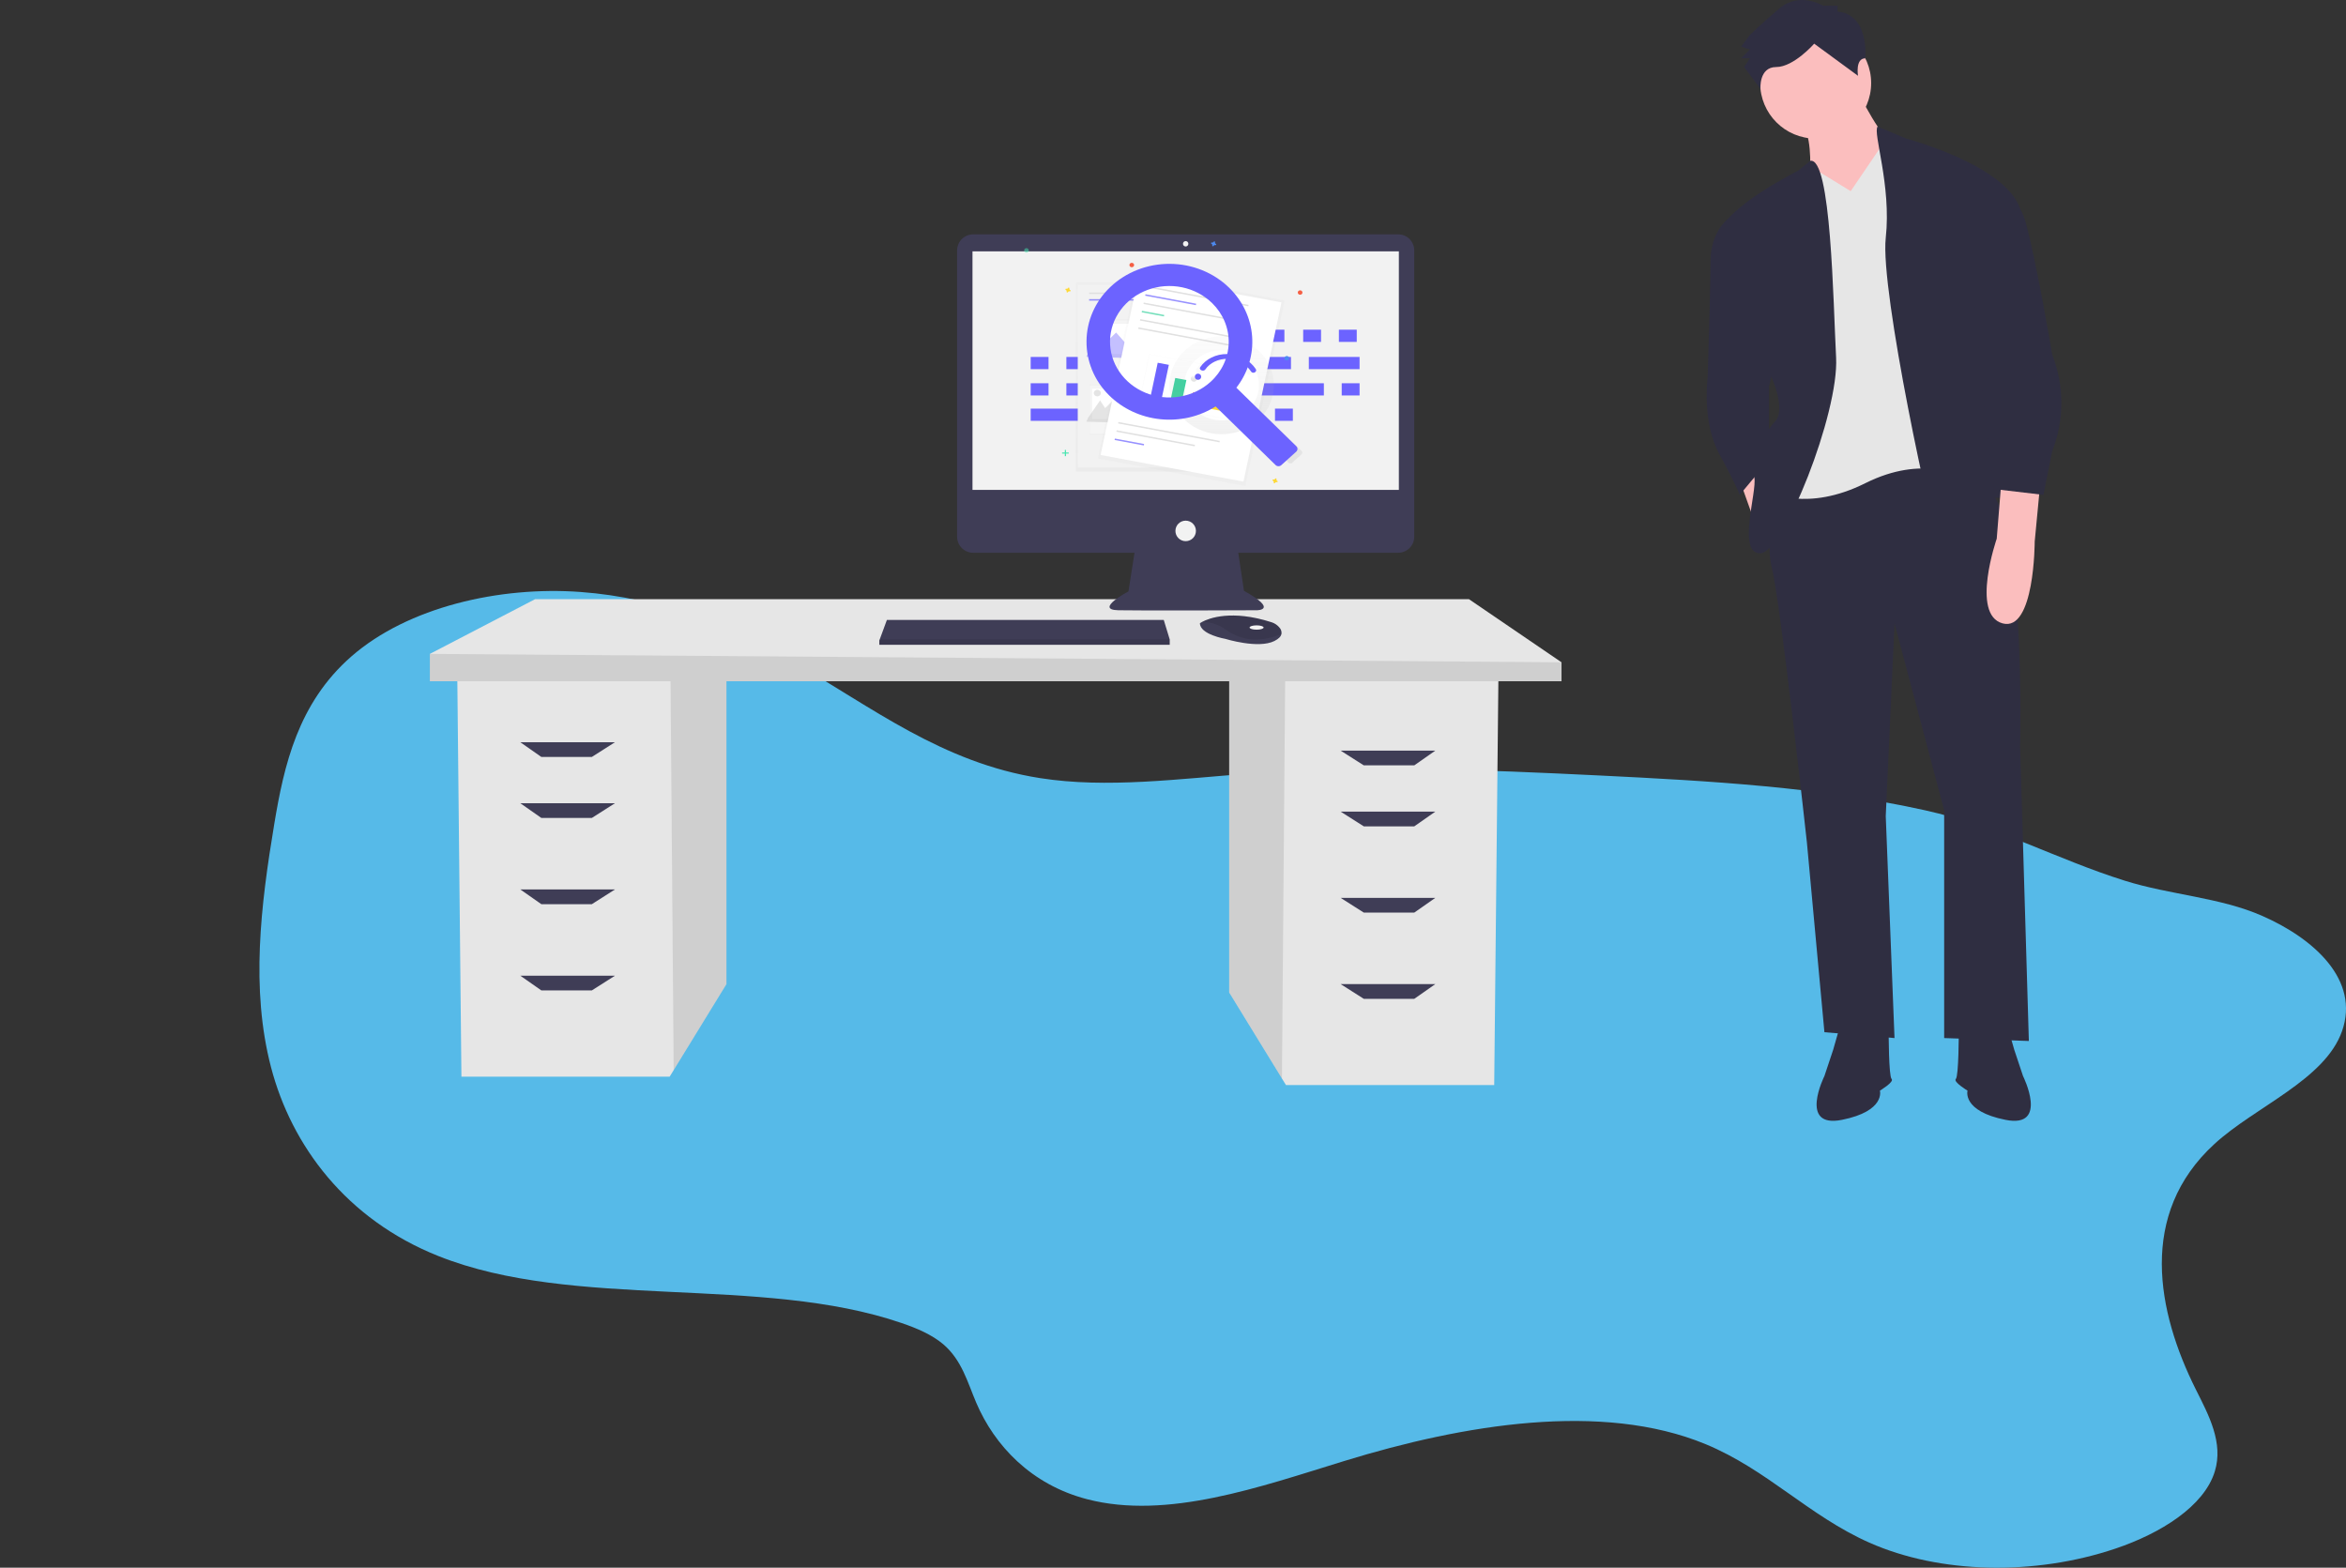 <svg width="1040" height="695" viewBox="0 0 1040 695" fill="none" xmlns="http://www.w3.org/2000/svg">
<rect x="0" y="0" width="1040" height="695" fill="#333333" stroke="none"/>
<g id="Svg Background">
<g id="Vector">
<path id="Vector_2" d="M981.717 507.117C947.635 538.298 956.26 581.637 973.421 615.966C979.199 627.457 985.729 639.601 981.849 652.302C977.103 667.834 957.754 679.798 937.919 686.495C901.773 698.709 859.816 697.705 828.689 683.889C801.788 671.946 783.504 651.569 756.05 640.213C710.164 621.277 648.891 631.408 595.981 647.683C558.547 659.185 517.448 673.854 481.971 664.652C457.01 658.176 440.831 640.735 432.791 621.905C428.912 612.813 426.369 602.908 418.099 595.895C413.146 591.728 406.542 588.867 399.7 586.542C337.205 565.086 254.752 580.945 194.289 556.817C153.487 540.552 129.211 507.85 120.148 473.135C111.085 438.421 115.55 401.497 121.609 365.161C125.909 339.342 132.076 311.72 155.757 291.022C180.809 269.129 221.446 259.806 257.286 262.432C293.127 265.057 324.642 278.06 352.072 293.758C386.352 313.337 417.587 338.167 461.112 344.964C490.754 349.608 522.698 345.25 553.85 342.956C605.936 339.166 657.55 341.274 708.818 343.779C757.907 346.179 807.31 348.996 853.411 359.227C886.032 366.466 911.472 380.884 942.055 390.473C961.989 396.723 984.193 397.817 1002.87 406.035C1025.89 416.151 1046.23 434.495 1038.23 457.161C1030.62 478.743 999.802 490.551 981.717 507.117Z" fill="#56BAE8"/>
</g>
<g id="Group 21">
<g id="Group 20">
<path id="Vector_3" d="M823.022 39.427C823.022 39.427 834.674 64.026 842.442 66.615L820.432 100.277L802.307 78.267C802.307 78.267 803.601 62.731 799.717 56.258C795.833 49.784 823.022 39.427 823.022 39.427Z" fill="#FBBEBE"/>
<path id="Vector_4" d="M804.896 61.438C818.482 61.438 829.495 50.424 829.495 36.838C829.495 23.253 818.482 12.239 804.896 12.239C791.31 12.239 780.297 23.253 780.297 36.838C780.297 50.424 791.31 61.438 804.896 61.438Z" fill="#FBBEBE"/>
<path id="Vector_5" d="M771.234 212.916L777.707 231.042L785.476 221.978L778.956 201.333L771.234 212.916Z" fill="#FBBEBE"/>
<path id="Vector_6" d="M789.36 203.853C789.36 203.853 781.592 236.22 785.476 251.757C789.36 267.293 801.012 373.457 801.012 373.457L808.78 457.612L839.853 460.202L835.969 361.805L839.853 276.356L861.862 359.216V460.202L899.408 461.496L895.524 330.733C895.524 330.733 898.114 229.747 881.283 216.8C864.452 203.853 861.862 201.264 861.862 201.264L789.36 203.853Z" fill="#2F2E41"/>
<path id="Vector_7" d="M815.254 456.317L812.664 465.38L808.78 477.032C808.78 477.032 797.128 500.337 816.548 496.453C835.969 492.569 833.379 483.506 833.379 483.506C833.379 483.506 839.853 479.622 838.558 478.327C837.263 477.032 837.263 457.612 837.263 457.612L815.254 456.317Z" fill="#2F2E41"/>
<path id="Vector_8" d="M890.346 456.317L892.935 465.38L896.819 477.032C896.819 477.032 908.471 500.337 889.051 496.453C869.631 492.569 872.22 483.506 872.22 483.506C872.22 483.506 865.747 479.622 867.041 478.327C868.336 477.032 868.336 457.612 868.336 457.612L890.346 456.317Z" fill="#2F2E41"/>
<path id="Vector_9" d="M820.432 84.742L836.267 61.438L865.747 76.974L869.631 211.621C869.631 211.621 852.8 201.264 826.906 214.211C801.012 227.158 784.181 218.095 784.181 218.095L799.717 159.834L793.244 82.153L802.503 73.749L820.432 84.742Z" fill="#E6E6E6"/>
<path id="Vector_10" d="M802.506 71.297L797.128 75.678C797.128 75.678 763.466 92.509 762.171 104.162L785.476 167.601C785.476 167.601 791.949 181.843 786.771 187.022C781.592 192.2 776.413 205.147 777.708 211.621C779.002 218.094 769.939 245.283 780.297 245.283C790.655 245.283 815.254 183.138 813.959 158.538C812.664 133.939 811.768 69.506 802.506 71.297Z" fill="#2F2E41"/>
<path id="Vector_11" d="M773.823 96.394L765.843 97.247C765.843 97.247 758.287 102.867 758.287 115.814C758.287 128.761 756.992 167.602 756.992 167.602C756.992 167.602 754.403 187.022 762.171 201.263C769.939 215.505 771.234 219.389 771.234 219.389L784.181 203.853V171.486L789.36 150.771L773.823 96.394Z" fill="#2F2E41"/>
<path id="Vector_12" d="M832.375 56.11L845.032 61.437C845.032 61.437 889.051 73.089 895.524 92.51L877.399 137.824C877.399 137.824 890.346 220.684 886.462 220.684H882.578C882.578 220.684 892.935 228.452 886.462 231.041C879.988 233.631 864.452 254.346 860.568 245.283C856.684 236.22 833.379 128.761 835.969 105.456C838.558 82.152 830.075 58.552 832.375 56.11Z" fill="#2F2E41"/>
<path id="Vector_13" d="M814.606 5.118V2.529H808.132C808.132 2.529 797.775 -3.945 788.712 3.823C779.649 11.591 775.765 15.476 775.765 15.476L771.881 20.654L775.765 21.949L771.881 25.833H775.765L773.176 29.717L780.433 39.427C780.433 39.427 779.649 29.717 787.417 29.717C795.185 29.717 804.248 19.36 804.248 19.36L823.669 33.601C823.669 33.601 822.374 25.87 826.905 25.851C826.905 25.851 828.848 6.413 814.606 5.118Z" fill="#2F2E41"/>
<path id="Vector_14" d="M904.587 212.916L901.998 240.104C901.998 240.104 901.998 280.24 887.756 276.356C873.515 272.472 885.167 238.81 885.167 238.81L887.134 214.462L904.587 212.916Z" fill="#FBBEBE"/>
<path id="Vector_15" d="M876.104 86.036C876.104 86.036 892.935 79.562 898.114 98.983C903.292 118.403 909.766 157.244 909.766 157.244C915.176 170.971 915.176 186.241 909.766 199.968L905.882 219.389L883.872 216.799L878.693 172.78L873.515 117.108L876.104 86.036Z" fill="#2F2E41"/>
<g id="Group 18">
<path id="Vector_16" d="M544.903 300.141V440.01L568.299 478.139L570.08 481.039H662.394L664.259 300.141H544.903Z" fill="#E6E6E6"/>
<path id="Vector_17" opacity="0.1" d="M544.903 300.141V440.01L568.299 478.139L569.735 300.141H544.903Z" fill="black"/>
<path id="Vector_18" d="M322.043 296.41V436.281L298.647 474.409L296.867 477.309H204.552L202.687 296.41H322.043Z" fill="#E6E6E6"/>
<path id="Vector_19" opacity="0.1" d="M322.043 296.41V436.281L298.647 474.409L297.211 296.41H322.043Z" fill="black"/>
<path id="Vector_20" d="M692.233 293.613V302.005H190.565V289.883L237.188 265.639H651.205L692.233 293.613Z" fill="#E6E6E6"/>
<path id="Vector_21" opacity="0.1" d="M692.233 293.613V302.005H190.565V289.883L692.233 293.613Z" fill="black"/>
<path id="Vector_22" d="M262.366 335.574H239.986L230.661 329.047H272.622L262.366 335.574Z" fill="#3F3D56"/>
<path id="Vector_23" d="M262.366 362.616H239.986L230.661 356.089H272.622L262.366 362.616Z" fill="#3F3D56"/>
<path id="Vector_24" d="M262.366 400.847H239.986L230.661 394.319H272.622L262.366 400.847Z" fill="#3F3D56"/>
<path id="Vector_25" d="M262.366 439.078H239.986L230.661 432.551H272.622L262.366 439.078Z" fill="#3F3D56"/>
<path id="Vector_26" d="M604.581 339.304H626.961L636.285 332.776H594.324L604.581 339.304Z" fill="#3F3D56"/>
<path id="Vector_27" d="M604.581 366.345H626.961L636.285 359.818H594.324L604.581 366.345Z" fill="#3F3D56"/>
<path id="Vector_28" d="M604.581 404.577H626.961L636.285 398.05H594.324L604.581 404.577Z" fill="#3F3D56"/>
<path id="Vector_29" d="M604.581 442.807H626.961L636.285 436.28H594.324L604.581 442.807Z" fill="#3F3D56"/>
<path id="Vector_30" d="M619.821 103.893H431.418C430.483 103.892 429.556 104.077 428.692 104.435C427.827 104.793 427.041 105.318 426.38 105.979C425.718 106.641 425.193 107.426 424.835 108.291C424.477 109.155 424.293 110.082 424.293 111.018V237.93C424.293 238.866 424.477 239.793 424.835 240.657C425.193 241.522 425.718 242.307 426.38 242.969C427.041 243.631 427.827 244.155 428.692 244.513C429.556 244.872 430.483 245.056 431.418 245.056H502.938L500.258 262.163C500.258 262.163 484.945 270.298 495.712 270.537C506.479 270.776 557.202 270.537 557.202 270.537C557.202 270.537 567.011 270.537 551.46 261.923L548.939 245.056H619.821C620.756 245.056 621.683 244.872 622.548 244.513C623.412 244.155 624.198 243.631 624.859 242.969C625.521 242.307 626.046 241.522 626.404 240.657C626.762 239.793 626.946 238.866 626.946 237.93V111.018C626.946 110.082 626.762 109.155 626.404 108.291C626.046 107.426 625.521 106.641 624.859 105.979C624.198 105.318 623.412 104.793 622.548 104.435C621.683 104.077 620.756 103.892 619.821 103.893V103.893Z" fill="#3F3D56"/>
<path id="Vector_31" d="M620.127 111.43H431.112V217.182H620.127V111.43Z" fill="#F2F2F2"/>
<path id="Vector_32" d="M525.62 109.276C526.28 109.276 526.816 108.741 526.816 108.08C526.816 107.419 526.28 106.884 525.62 106.884C524.959 106.884 524.423 107.419 524.423 108.08C524.423 108.741 524.959 109.276 525.62 109.276Z" fill="#F2F2F2"/>
<path id="Vector_33" d="M525.62 239.911C528.13 239.911 530.166 237.876 530.166 235.365C530.166 232.855 528.13 230.819 525.62 230.819C523.109 230.819 521.074 232.855 521.074 235.365C521.074 237.876 523.109 239.911 525.62 239.911Z" fill="#F2F2F2"/>
<path id="Vector_34" d="M518.536 283.457V285.85H389.815V283.936L389.992 283.457L393.164 274.844H515.904L518.536 283.457Z" fill="#3F3D56"/>
<path id="Vector_35" d="M568.072 281.115C567.837 282.118 566.952 283.175 564.952 284.175C557.774 287.764 543.179 283.218 543.179 283.218C543.179 283.218 531.934 281.304 531.934 276.28C532.25 276.064 532.579 275.868 532.92 275.694C535.938 274.097 545.943 270.158 563.685 275.86C564.992 276.271 566.159 277.036 567.057 278.07C567.455 278.462 567.754 278.942 567.931 279.471C568.107 280 568.156 280.564 568.072 281.115Z" fill="#3F3D56"/>
<path id="Vector_36" opacity="0.1" d="M568.072 281.115C559.287 284.482 551.456 284.733 543.419 279.151C540.38 276.904 536.7 275.692 532.92 275.694C535.938 274.097 545.944 270.158 563.685 275.86C564.992 276.271 566.16 277.036 567.058 278.07C567.455 278.462 567.755 278.942 567.931 279.471C568.107 280 568.156 280.564 568.072 281.115Z" fill="black"/>
<path id="Vector_37" d="M557.057 279.15C558.774 279.15 560.167 278.722 560.167 278.193C560.167 277.665 558.774 277.236 557.057 277.236C555.339 277.236 553.946 277.665 553.946 278.193C553.946 278.722 555.339 279.15 557.057 279.15Z" fill="#F2F2F2"/>
<path id="Vector_38" opacity="0.1" d="M518.536 283.457V285.85H389.815V283.936L389.992 283.457H518.536Z" fill="black"/>
<g id="Group 13">
<path id="Rectangle 55" d="M507.729 146.162H485.234V151.578H507.729V146.162Z" fill="#6C63FF"/>
<path id="Rectangle 56" d="M585.629 146.162H577.714V151.578H585.629V146.162Z" fill="#6C63FF"/>
<path id="Rectangle 57" d="M601.458 146.162H593.543V151.578H601.458V146.162Z" fill="#6C63FF"/>
<path id="Rectangle 58" d="M569.382 146.162H515.644V151.578H569.382V146.162Z" fill="#6C63FF"/>
<path id="Rectangle 59" d="M479.402 181.154H456.907V186.57H479.402V181.154Z" fill="#6C63FF"/>
<path id="Rectangle 60" d="M557.302 181.154H549.387V186.57H557.302V181.154Z" fill="#6C63FF"/>
<path id="Rectangle 61" d="M573.131 181.154H565.216V186.57H573.131V181.154Z" fill="#6C63FF"/>
<path id="Rectangle 62" d="M541.055 181.154H487.317V186.57H541.055V181.154Z" fill="#6C63FF"/>
<path id="Rectangle 63" d="M572.298 158.243H549.803V163.659H572.298V158.243Z" fill="#6C63FF"/>
<path id="Rectangle 64" d="M602.708 158.243H580.213V163.659H602.708V158.243Z" fill="#6C63FF"/>
<path id="Rectangle 66" d="M464.822 158.243H456.907V163.659H464.822V158.243Z" fill="#6C63FF"/>
<path id="Rectangle 67" d="M480.652 158.243H472.737V163.659H480.652V158.243Z" fill="#6C63FF"/>
<path id="Rectangle 68" d="M542.305 158.243H488.567V163.659H542.305V158.243Z" fill="#6C63FF"/>
<path id="Rectangle 69" d="M525.642 169.906H503.147V175.322H525.642V169.906Z" fill="#6C63FF"/>
<path id="Rectangle 70" d="M495.232 169.906H472.737V175.322H495.232V169.906Z" fill="#6C63FF"/>
<path id="Rectangle 71" d="M464.822 169.906H456.907V175.322H464.822V169.906Z" fill="#6C63FF"/>
<path id="Rectangle 73" d="M602.708 169.906H594.793V175.322H602.708V169.906Z" fill="#6C63FF"/>
<path id="Rectangle 74" d="M586.878 169.906H533.14V175.322H586.878V169.906Z" fill="#6C63FF"/>
</g>
</g>
<g id="Group 16">
<g id="Group 19">
<g id="undraw_file_searching_duff 1">
<g clip-path="url(#clip0)">
<g id="Group" opacity="0.5">
<path id="Vector_39" opacity="0.5" d="M543.551 125.135H476.908V209.062H543.551V125.135Z" fill="url(#paint0_linear)"/>
</g>
<path id="Vector_40" d="M542.337 126.274H477.776V207.274H542.337V126.274Z" fill="#F2F2F2"/>
<path id="Vector_41" d="M505.024 129.689H482.81V130.34H505.024V129.689Z" fill="#E0E0E0"/>
<path id="Vector_42" opacity="0.7" d="M505.024 132.617H482.81V133.268H505.024V132.617Z" fill="#6C63FF"/>
<path id="Vector_43" d="M530.536 129.689H508.322V130.34H530.536V129.689Z" fill="#E0E0E0"/>
<path id="Vector_44" d="M534.006 148.232H511.792V148.883H534.006V148.232Z" fill="#E0E0E0"/>
<path id="Vector_45" d="M534.528 150.021H512.313V150.671H534.528V150.021Z" fill="#E0E0E0"/>
<path id="Vector_46" d="M535.569 151.811H513.355V152.461H535.569V151.811Z" fill="#E0E0E0"/>
<path id="Vector_47" d="M534.006 177.021H511.792V177.671H534.006V177.021Z" fill="#E0E0E0"/>
<path id="Vector_48" d="M534.528 178.811H512.313V179.461H534.528V178.811Z" fill="#E0E0E0"/>
<path id="Vector_49" d="M535.569 180.599H513.355V181.249H535.569V180.599Z" fill="#E0E0E0"/>
<g id="Group_2" opacity="0.5">
<path id="Vector_50" opacity="0.5" d="M506.586 141.562H482.984V164.008H506.586V141.562Z" fill="url(#paint1_linear)"/>
</g>
<path id="Vector_51" d="M506.363 142.052H483.132V163.521H506.363V142.052Z" fill="#F5F5F5"/>
<g id="Group_3" opacity="0.5">
<path id="Vector_52" opacity="0.5" d="M505.618 143.353H483.951V157.34H505.618V143.353Z" fill="url(#paint2_linear)"/>
</g>
<path id="&#60;Rectangle&#62;" d="M505.468 143.516H484.1V157.016H505.468V143.516Z" fill="white"/>
<g id="Group_4">
<path id="Vector_53" opacity="0.4" d="M482.288 156.528L487.669 148.721L489.925 152.136L494.785 147.42L498.95 152.136L502.594 145.143L511.966 159.13L481.594 158.154L482.288 156.528Z" fill="#6C63FF"/>
<path id="Vector_54" opacity="0.4" d="M486.453 146.93C487.316 146.93 488.015 146.275 488.015 145.467C488.015 144.658 487.316 144.003 486.453 144.003C485.591 144.003 484.892 144.658 484.892 145.467C484.892 146.275 485.591 146.93 486.453 146.93Z" fill="#6C63FF"/>
</g>
<g id="Group_5" opacity="0.5">
<path id="Vector_55" opacity="0.5" d="M506.586 170.353H482.984V192.798H506.586V170.353Z" fill="url(#paint3_linear)"/>
</g>
<path id="Vector_56" d="M506.363 170.84H483.132V192.309H506.363V170.84Z" fill="#F5F5F5"/>
<g id="Group_6" opacity="0.5">
<path id="Vector_57" opacity="0.5" d="M505.618 172.142H483.951V186.129H505.618V172.142Z" fill="url(#paint4_linear)"/>
</g>
<path id="&#60;Rectangle&#62;_2" d="M505.468 172.304H484.1V185.804H505.468V172.304Z" fill="white"/>
<g id="Group_7">
<path id="Vector_58" opacity="0.4" d="M482.288 185.315L487.669 177.508L489.925 180.924L494.785 176.207L498.95 180.924L502.594 173.93L511.966 187.917L481.594 186.942L482.288 185.315Z" fill="#BDBDBD"/>
<path id="Vector_59" opacity="0.4" d="M486.453 175.72C487.316 175.72 488.015 175.064 488.015 174.256C488.015 173.447 487.316 172.792 486.453 172.792C485.591 172.792 484.892 173.447 484.892 174.256C484.892 175.064 485.591 175.72 486.453 175.72Z" fill="#BDBDBD"/>
</g>
<g id="Group_8" opacity="0.5">
<path id="Vector_60" opacity="0.5" d="M504.148 120.988L486.692 203.306L552.057 215.48L569.512 133.162L504.148 120.988Z" fill="url(#paint5_linear)"/>
</g>
<path id="Vector_61" d="M504.761 122.264L487.915 201.71L551.237 213.504L568.084 134.058L504.761 122.264Z" fill="white"/>
<path id="Vector_62" d="M553.527 135.158L508.587 126.788L508.452 127.426L553.391 135.796L553.527 135.158Z" fill="#E0E0E0"/>
<path id="Vector_63" d="M540.74 195.461L495.801 187.091L495.665 187.729L540.605 196.099L540.74 195.461Z" fill="#E0E0E0"/>
<path id="Vector_64" d="M529.747 197.226L495.021 190.759L494.886 191.397L529.612 197.864L529.747 197.226Z" fill="#E0E0E0"/>
<path id="Vector_65" opacity="0.7" d="M507.18 196.839L494.243 194.43L494.108 195.068L507.044 197.477L507.18 196.839Z" fill="#6C63FF"/>
<path id="Vector_66" opacity="0.7" d="M530.277 134.643L507.808 130.458L507.673 131.096L530.142 135.281L530.277 134.643Z" fill="#6C63FF"/>
<path id="Vector_67" d="M547.544 141.672L507.032 134.127L506.896 134.765L547.409 142.31L547.544 141.672Z" fill="#E0E0E0"/>
<path id="Vector_68" opacity="0.7" d="M516.125 139.636L506.253 137.797L506.118 138.435L515.99 140.274L516.125 139.636Z" fill="#3AD29F"/>
<path id="Vector_69" d="M550.415 149.836L505.476 141.466L505.34 142.104L550.28 150.474L550.415 149.836Z" fill="#E0E0E0"/>
<g id="Group_9" opacity="0.5">
<path id="Vector_70" opacity="0.5" d="M509.435 156.964L504.835 178.659L545.177 186.173L549.777 164.477L509.435 156.964Z" fill="url(#paint6_linear)"/>
</g>
<path id="Vector_71" d="M549.496 164.589L509.664 157.171L505.165 178.388L544.997 185.807L549.496 164.589Z" fill="white"/>
<path id="Vector_72" d="M549.637 153.506L504.698 145.136L504.562 145.774L549.502 154.144L549.637 153.506Z" fill="#E0E0E0"/>
<path id="Vector_73" d="M518.163 161.739L513.226 160.819L509.945 176.294L514.882 177.213L518.163 161.739Z" fill="#6C63FF"/>
<path id="Vector_74" d="M525.932 168.493L520.995 167.573L518.796 177.943L523.733 178.862L525.932 168.493Z" fill="#3AD29F"/>
<path id="Vector_75" d="M533.77 174.927L528.833 174.008L527.649 179.591L532.586 180.51L533.77 174.927Z" fill="#F55F44"/>
<path id="Vector_76" d="M543.839 170.833L538.902 169.913L536.5 181.24L541.437 182.16L543.839 170.833Z" fill="#FDD835"/>
<path id="Vector_77" d="M558.243 155.748C556.102 153.66 553.536 151.996 550.698 150.851C547.86 149.707 544.807 149.106 541.717 149.085C538.628 149.063 535.565 149.62 532.709 150.724C529.853 151.829 527.261 153.457 525.086 155.514C516.318 163.798 516.17 177.287 524.746 185.746C528.514 189.463 533.563 191.81 539 192.372C544.438 192.935 549.912 191.676 554.453 188.819L571.2 205.143C571.408 205.345 571.692 205.462 571.991 205.467C572.29 205.473 572.579 205.367 572.795 205.172L576.968 201.412C577.183 201.218 577.308 200.951 577.314 200.671C577.319 200.391 577.206 200.12 576.999 199.917L560.257 183.594C563.467 179.471 565.025 174.42 564.656 169.328C564.288 164.235 562.017 159.427 558.243 155.748ZM553.027 181.994C550.664 184.123 547.681 185.547 544.455 186.087C541.229 186.626 537.904 186.258 534.902 185.027C531.899 183.796 529.354 181.758 527.587 179.171C525.82 176.584 524.912 173.565 524.976 170.494C525.041 167.423 526.075 164.439 527.949 161.92C529.823 159.4 532.452 157.458 535.504 156.338C538.556 155.219 541.893 154.973 545.094 155.631C548.295 156.289 551.216 157.822 553.487 160.036C554.996 161.506 556.18 163.24 556.973 165.139C557.766 167.039 558.153 169.065 558.11 171.104C558.067 173.144 557.596 175.155 556.724 177.023C555.852 178.892 554.595 180.581 553.027 181.994V181.994Z" fill="url(#paint7_linear)"/>
<path id="Vector_78" d="M529.27 166.479C527.406 166.479 527.403 169.193 529.27 169.193C531.136 169.193 531.136 166.479 529.27 166.479Z" fill="url(#paint8_linear)"/>
<path id="Vector_79" d="M542.26 157.784C537.244 157.678 532.68 160.036 530.253 163.596C529.461 164.757 531.71 165.784 532.497 164.628C534.507 161.681 538.324 159.809 542.454 159.906C546.782 160.008 550.72 162.328 552.805 165.548C553.596 166.77 555.669 165.66 554.886 164.445C552.35 160.546 547.44 157.899 542.26 157.784Z" fill="url(#paint9_linear)"/>
<path id="Vector_80" d="M544.902 127.572C541.502 124.251 537.429 121.602 532.923 119.781C528.418 117.96 523.569 117.004 518.664 116.97C513.759 116.935 508.896 117.822 504.361 119.579C499.827 121.336 495.712 123.927 492.259 127.2C478.338 140.381 478.102 161.844 491.719 175.305C497.701 181.218 505.718 184.952 514.351 185.847C522.983 186.741 531.675 184.738 538.885 180.191L565.472 206.168C565.801 206.49 566.253 206.675 566.728 206.684C567.202 206.693 567.661 206.524 568.004 206.215L574.629 200.231C574.972 199.922 575.169 199.498 575.178 199.052C575.188 198.606 575.008 198.175 574.679 197.853L548.09 171.878C553.187 165.319 555.662 157.283 555.079 149.18C554.496 141.078 550.893 133.428 544.902 127.572ZM536.62 169.317C532.869 172.704 528.133 174.97 523.011 175.829C517.889 176.688 512.61 176.1 507.843 174.142C503.076 172.183 499.035 168.941 496.229 164.825C493.424 160.709 491.982 155.904 492.084 151.018C492.186 146.132 493.829 141.384 496.804 137.375C499.779 133.365 503.954 130.275 508.799 128.494C513.644 126.712 518.943 126.321 524.025 127.368C529.108 128.415 533.745 130.855 537.352 134.378C539.746 136.717 541.627 139.476 542.886 142.498C544.145 145.52 544.759 148.745 544.691 151.989C544.623 155.234 543.875 158.434 542.49 161.407C541.106 164.38 539.111 167.068 536.62 169.317Z" fill="#6C63FF"/>
<path id="Vector_81" d="M531.087 165.653C529.224 165.653 529.221 168.368 531.087 168.368C532.954 168.368 532.954 165.653 531.087 165.653Z" fill="#6C63FF"/>
<path id="Vector_82" d="M544.077 156.959C539.062 156.854 534.498 159.212 532.071 162.771C531.279 163.933 533.527 164.959 534.315 163.803C536.324 160.856 540.142 158.985 544.272 159.082C548.6 159.184 552.538 161.504 554.623 164.724C555.413 165.946 557.486 164.835 556.703 163.621C554.163 159.71 549.259 157.064 544.077 156.959Z" fill="#6C63FF"/>
<path id="Vector_83" d="M472.569 199.466H472.049V202.23H472.569V199.466Z" fill="#47E6B1"/>
<path id="Vector_84" d="M473.784 201.092V200.604H470.835V201.092H473.784Z" fill="#47E6B1"/>
<path id="Vector_85" d="M538.986 108.108C538.842 108.049 538.727 107.943 538.661 107.81C538.596 107.676 538.585 107.525 538.631 107.385C538.638 107.363 538.642 107.341 538.644 107.318V107.318C538.649 107.253 538.631 107.189 538.594 107.135C538.556 107.081 538.501 107.039 538.436 107.017C538.371 106.994 538.301 106.992 538.234 107.01C538.168 107.029 538.11 107.067 538.069 107.119V107.119C538.055 107.137 538.043 107.157 538.033 107.177C537.971 107.312 537.858 107.42 537.715 107.482C537.573 107.543 537.412 107.553 537.262 107.51C537.239 107.503 537.215 107.499 537.191 107.498C537.121 107.493 537.052 107.51 536.994 107.545C536.935 107.581 536.891 107.633 536.867 107.694C536.844 107.756 536.842 107.822 536.862 107.885C536.883 107.947 536.925 108.001 536.981 108.039V108.039C537 108.053 537.021 108.064 537.044 108.073C537.187 108.131 537.303 108.237 537.368 108.371C537.434 108.504 537.445 108.655 537.399 108.796C537.391 108.817 537.387 108.84 537.385 108.862C537.38 108.928 537.397 108.993 537.435 109.048C537.473 109.104 537.529 109.146 537.595 109.168C537.661 109.19 537.733 109.192 537.8 109.172C537.867 109.152 537.925 109.112 537.965 109.059V109.059C537.979 109.041 537.991 109.021 538.001 109C538.063 108.866 538.176 108.757 538.319 108.696C538.461 108.635 538.622 108.625 538.772 108.667C538.795 108.674 538.819 108.679 538.843 108.68V108.68C538.912 108.684 538.981 108.668 539.039 108.633C539.097 108.598 539.141 108.546 539.165 108.485C539.189 108.424 539.191 108.358 539.171 108.296C539.152 108.234 539.111 108.18 539.056 108.141V108.141C539.034 108.127 539.011 108.116 538.986 108.108V108.108Z" fill="#4D8AF0"/>
<path id="Vector_86" d="M474.425 128.602C474.282 128.543 474.166 128.437 474.1 128.304C474.035 128.17 474.024 128.019 474.07 127.879C474.077 127.857 474.082 127.835 474.083 127.812V127.812C474.088 127.748 474.07 127.683 474.033 127.629C473.995 127.575 473.94 127.533 473.875 127.511C473.811 127.488 473.74 127.486 473.674 127.505C473.607 127.523 473.549 127.561 473.508 127.613V127.613C473.494 127.631 473.482 127.651 473.473 127.671C473.41 127.806 473.297 127.914 473.155 127.976C473.012 128.037 472.851 128.047 472.701 128.004C472.678 127.997 472.654 127.993 472.63 127.992V127.992C472.561 127.987 472.492 128.004 472.435 128.039C472.377 128.074 472.332 128.126 472.308 128.187C472.284 128.247 472.282 128.314 472.302 128.376C472.321 128.438 472.362 128.492 472.417 128.531V128.531C472.437 128.544 472.458 128.555 472.48 128.564C472.623 128.623 472.739 128.729 472.804 128.862C472.87 128.995 472.881 129.147 472.835 129.287C472.828 129.309 472.823 129.331 472.822 129.354V129.354C472.817 129.418 472.835 129.483 472.872 129.537C472.91 129.591 472.965 129.633 473.03 129.655C473.094 129.678 473.165 129.68 473.231 129.661C473.297 129.643 473.356 129.605 473.397 129.553C473.411 129.535 473.423 129.515 473.432 129.495C473.495 129.36 473.608 129.252 473.75 129.19C473.893 129.129 474.054 129.119 474.204 129.162C474.227 129.168 474.251 129.173 474.275 129.174V129.174C474.344 129.179 474.412 129.162 474.47 129.127C474.528 129.092 474.573 129.04 474.597 128.979C474.62 128.919 474.623 128.852 474.603 128.79C474.583 128.728 474.543 128.674 474.488 128.635V128.635C474.468 128.622 474.447 128.611 474.425 128.602Z" fill="#FDD835"/>
<path id="Vector_87" d="M566.234 213.178C566.09 213.119 565.975 213.013 565.909 212.88C565.844 212.747 565.833 212.595 565.879 212.455C565.886 212.433 565.89 212.411 565.892 212.388C565.897 212.324 565.879 212.259 565.841 212.205C565.804 212.151 565.749 212.109 565.684 212.087C565.619 212.065 565.548 212.062 565.482 212.081C565.416 212.099 565.358 212.137 565.317 212.189V212.189C565.302 212.207 565.29 212.227 565.281 212.248C565.219 212.382 565.105 212.49 564.963 212.552C564.821 212.613 564.66 212.623 564.51 212.58C564.487 212.574 564.463 212.569 564.438 212.568V212.568C564.37 212.563 564.301 212.58 564.243 212.615C564.185 212.65 564.141 212.702 564.117 212.763C564.093 212.824 564.091 212.89 564.11 212.952C564.13 213.014 564.171 213.068 564.226 213.107V213.107C564.245 213.12 564.266 213.132 564.288 213.14C564.432 213.199 564.548 213.305 564.613 213.438C564.679 213.572 564.689 213.723 564.644 213.863C564.636 213.885 564.632 213.907 564.63 213.93V213.93C564.625 213.995 564.643 214.059 564.681 214.113C564.718 214.167 564.773 214.209 564.838 214.231C564.903 214.254 564.974 214.256 565.04 214.238C565.106 214.219 565.164 214.181 565.205 214.129V214.129C565.22 214.111 565.232 214.091 565.241 214.071C565.303 213.936 565.417 213.828 565.559 213.766C565.701 213.705 565.863 213.695 566.012 213.738C566.035 213.745 566.059 213.749 566.084 213.75V213.75C566.152 213.755 566.221 213.738 566.279 213.703C566.337 213.668 566.381 213.616 566.405 213.555C566.429 213.495 566.431 213.428 566.412 213.366C566.392 213.304 566.351 213.25 566.296 213.211V213.211C566.277 213.198 566.256 213.187 566.234 213.178V213.178Z" fill="#FDD835"/>
<path id="Vector_88" d="M501.726 118.468C502.302 118.468 502.768 118.031 502.768 117.492C502.768 116.953 502.302 116.516 501.726 116.516C501.151 116.516 500.685 116.953 500.685 117.492C500.685 118.031 501.151 118.468 501.726 118.468Z" fill="#F55F44"/>
<path id="Vector_89" d="M576.353 130.666C576.928 130.666 577.394 130.228 577.394 129.689C577.394 129.15 576.928 128.713 576.353 128.713C575.777 128.713 575.311 129.15 575.311 129.689C575.311 130.228 575.777 130.666 576.353 130.666Z" fill="#F55F44"/>
<path id="Vector_90" d="M570.453 159.78C571.028 159.78 571.494 159.343 571.494 158.803C571.494 158.264 571.028 157.827 570.453 157.827C569.877 157.827 569.411 158.264 569.411 158.803C569.411 159.343 569.877 159.78 570.453 159.78Z" fill="#4D8AF0"/>
<path id="Vector_91" opacity="0.5" d="M455.042 111.961C455.617 111.961 456.084 111.524 456.084 110.985C456.084 110.446 455.617 110.009 455.042 110.009C454.466 110.009 454 110.446 454 110.985C454 111.524 454.466 111.961 455.042 111.961Z" fill="#47E6B1"/>
</g>
</g>
</g>
</g>
</g>
</g>
</g>
<defs>
<linearGradient id="paint0_linear" x1="510.23" y1="209.062" x2="510.23" y2="125.135" gradientUnits="userSpaceOnUse">
<stop stop-color="#808080" stop-opacity="0.25"/>
<stop offset="0.54" stop-color="#808080" stop-opacity="0.12"/>
<stop offset="1" stop-color="#808080" stop-opacity="0.1"/>
</linearGradient>
<linearGradient id="paint1_linear" x1="6960.4" y1="9329" x2="6960.4" y2="5711.67" gradientUnits="userSpaceOnUse">
<stop stop-color="#808080" stop-opacity="0.25"/>
<stop offset="0.54" stop-color="#808080" stop-opacity="0.12"/>
<stop offset="1" stop-color="#808080" stop-opacity="0.1"/>
</linearGradient>
<linearGradient id="paint2_linear" x1="6430.35" y1="5198.96" x2="6430.35" y2="3794.21" gradientUnits="userSpaceOnUse">
<stop stop-color="#808080" stop-opacity="0.25"/>
<stop offset="0.54" stop-color="#808080" stop-opacity="0.12"/>
<stop offset="1" stop-color="#808080" stop-opacity="0.1"/>
</linearGradient>
<linearGradient id="paint3_linear" x1="6960.4" y1="13997.5" x2="6960.4" y2="10380.2" gradientUnits="userSpaceOnUse">
<stop stop-color="#808080" stop-opacity="0.25"/>
<stop offset="0.54" stop-color="#808080" stop-opacity="0.12"/>
<stop offset="1" stop-color="#808080" stop-opacity="0.1"/>
</linearGradient>
<linearGradient id="paint4_linear" x1="6430.35" y1="8119.09" x2="6430.35" y2="6714.33" gradientUnits="userSpaceOnUse">
<stop stop-color="#808080" stop-opacity="0.25"/>
<stop offset="0.54" stop-color="#808080" stop-opacity="0.12"/>
<stop offset="1" stop-color="#808080" stop-opacity="0.1"/>
</linearGradient>
<linearGradient id="paint5_linear" x1="51036.7" y1="58317" x2="57943.9" y2="21231.1" gradientUnits="userSpaceOnUse">
<stop stop-color="#808080" stop-opacity="0.25"/>
<stop offset="0.54" stop-color="#808080" stop-opacity="0.12"/>
<stop offset="1" stop-color="#808080" stop-opacity="0.1"/>
</linearGradient>
<linearGradient id="paint6_linear" x1="11889.8" y1="24615.4" x2="13013.3" y2="18582.9" gradientUnits="userSpaceOnUse">
<stop stop-color="#808080" stop-opacity="0.25"/>
<stop offset="0.54" stop-color="#808080" stop-opacity="0.12"/>
<stop offset="1" stop-color="#808080" stop-opacity="0.1"/>
</linearGradient>
<linearGradient id="paint7_linear" x1="547.862" y1="205.468" x2="547.862" y2="149.085" gradientUnits="userSpaceOnUse">
<stop stop-color="#B3B3B3" stop-opacity="0.25"/>
<stop offset="0.54" stop-color="#B3B3B3" stop-opacity="0.1"/>
<stop offset="1" stop-color="#B3B3B3" stop-opacity="0.05"/>
</linearGradient>
<linearGradient id="paint8_linear" x1="529.27" y1="169.192" x2="529.27" y2="166.479" gradientUnits="userSpaceOnUse">
<stop stop-opacity="0.12"/>
<stop offset="0.55" stop-opacity="0.09"/>
<stop offset="1" stop-opacity="0.02"/>
</linearGradient>
<linearGradient id="paint9_linear" x1="19883.5" y1="4180.16" x2="19883.5" y2="3685.75" gradientUnits="userSpaceOnUse">
<stop stop-opacity="0.12"/>
<stop offset="0.55" stop-opacity="0.09"/>
<stop offset="1" stop-opacity="0.02"/>
</linearGradient>
<clipPath id="clip0">
<rect x="454" y="107" width="125.13" height="108.484" fill="white"/>
</clipPath>
</defs>
</svg>
